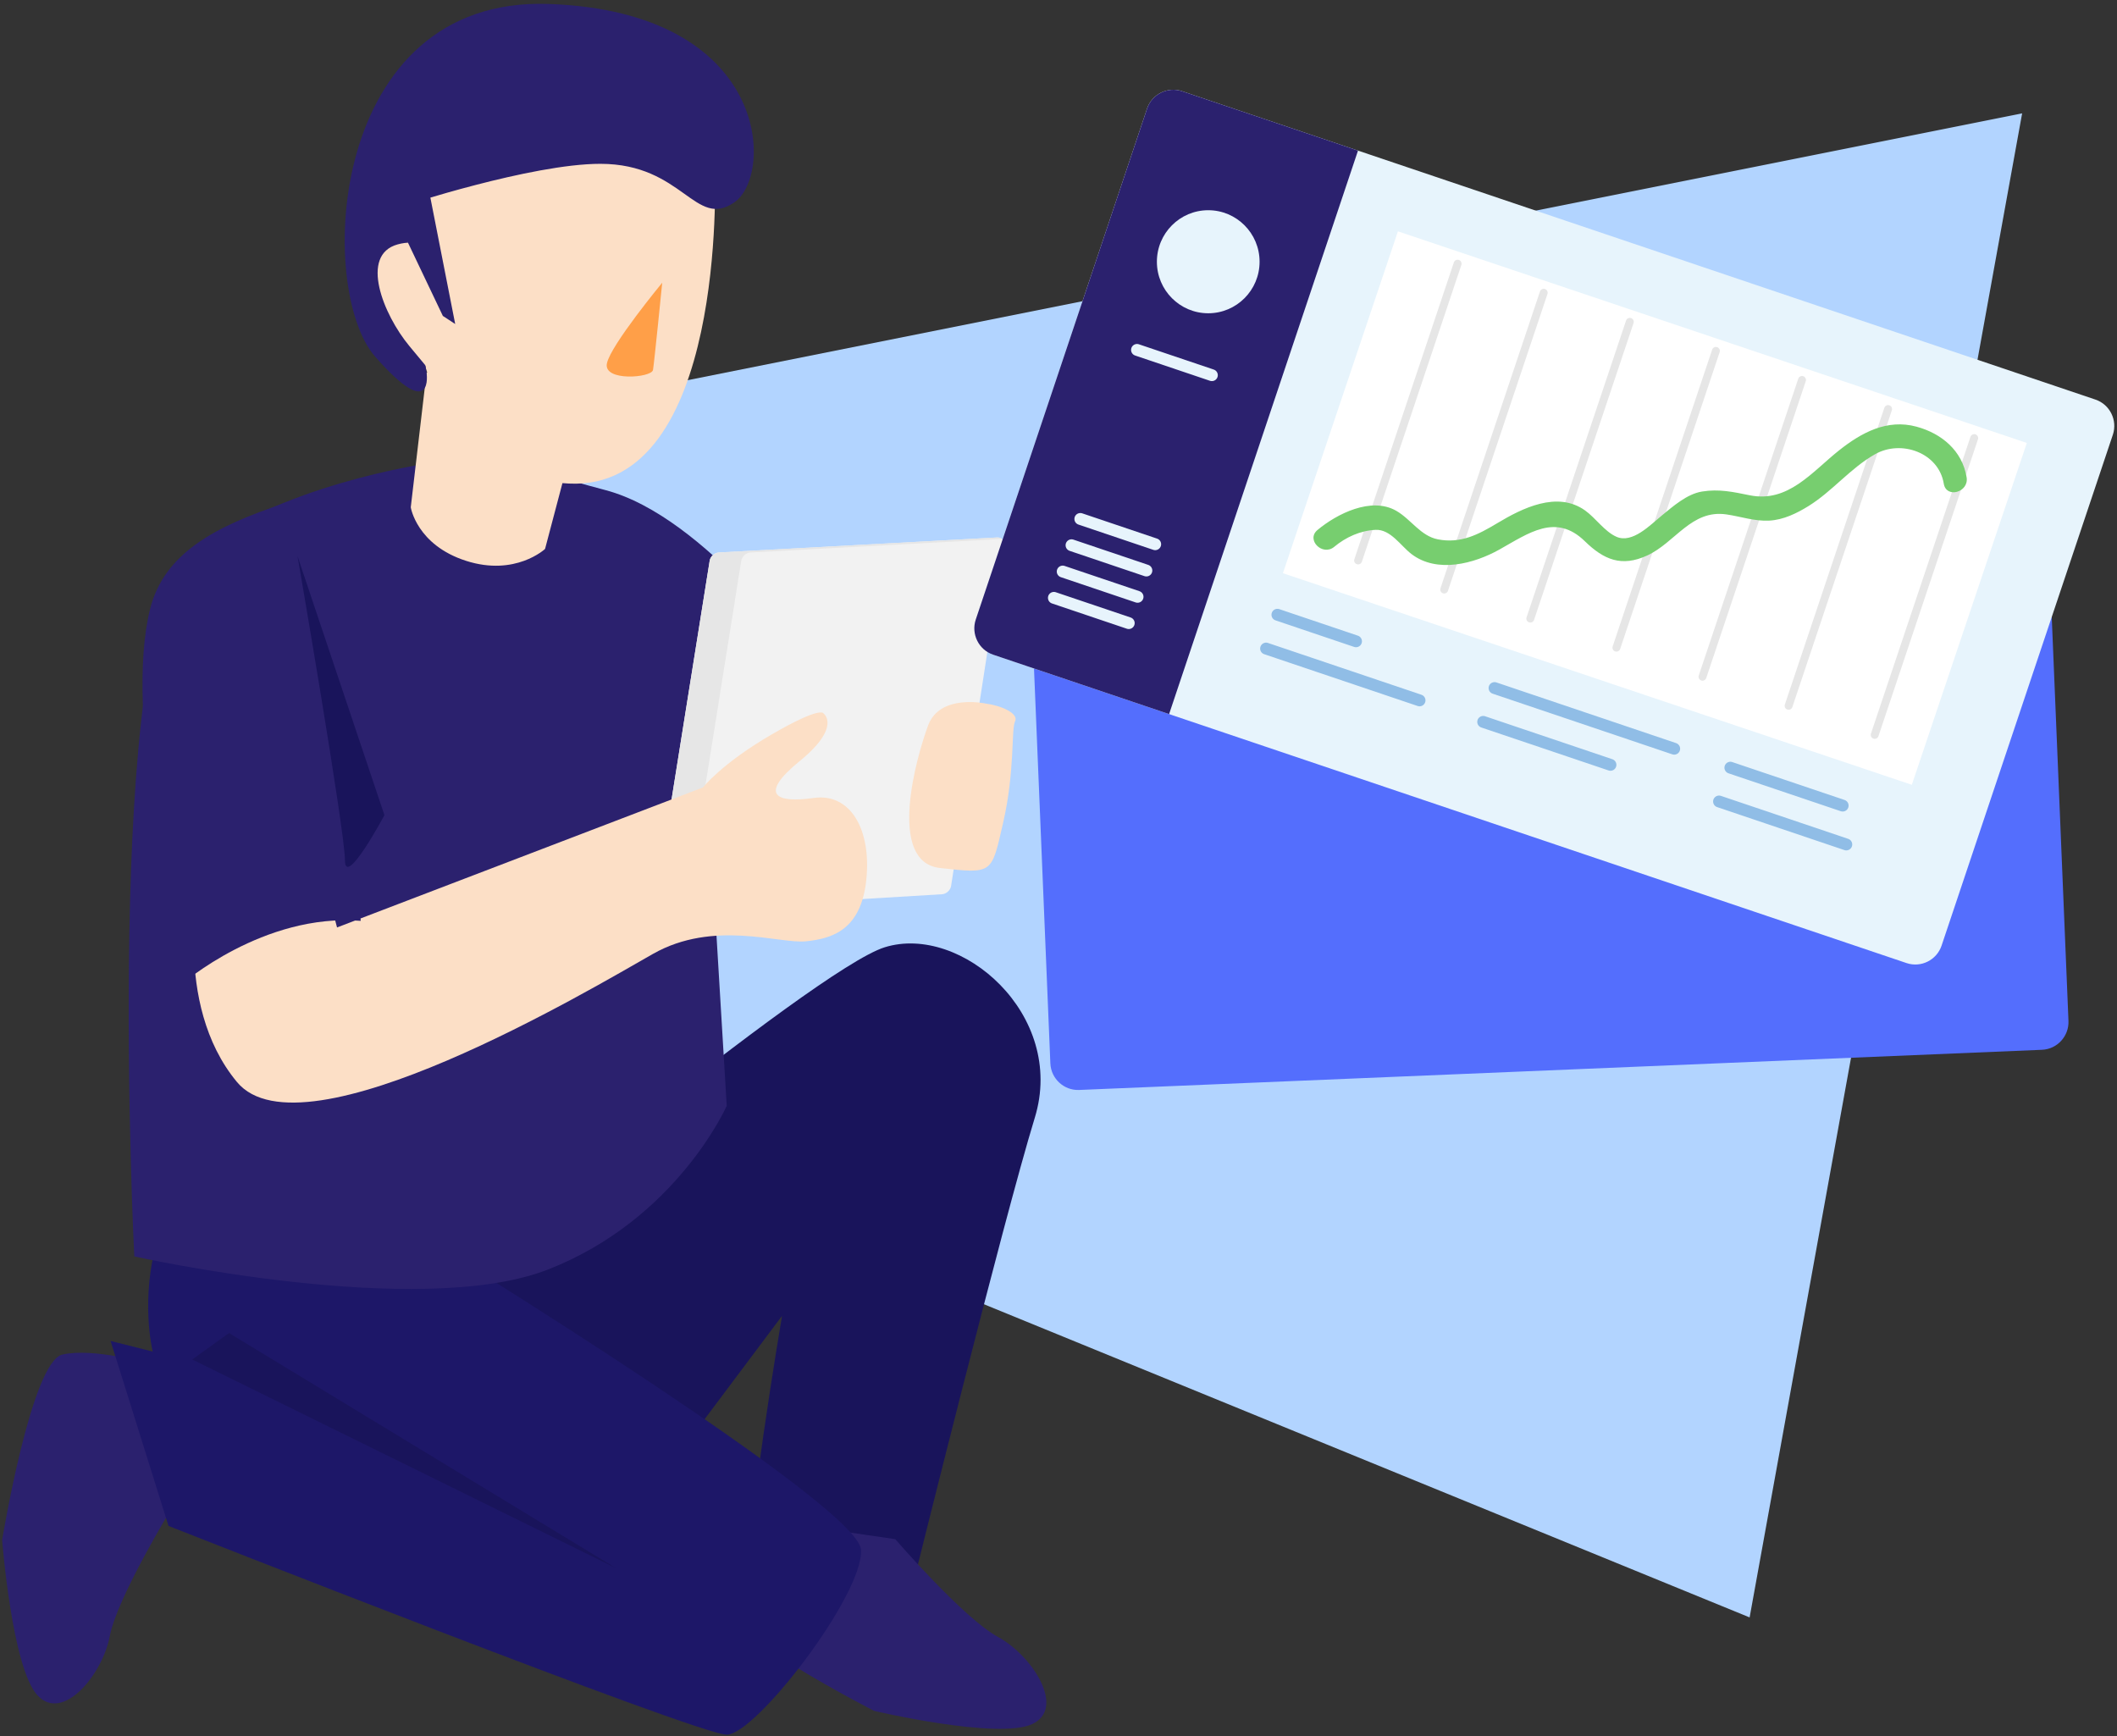 <?xml version="1.0" encoding="UTF-8"?>
<svg width="300px" height="246px" viewBox="0 0 300 246" version="1.1" xmlns="http://www.w3.org/2000/svg" xmlns:xlink="http://www.w3.org/1999/xlink">
    <rect x="0" y="0" width="300" height="246" fill="#333333" stroke="none"/>
    <!-- Generator: sketchtool 50.2 (55047) - http://www.bohemiancoding.com/sketch -->
    <title>98368AB0-501E-42C6-A68A-B27631D4C0C4</title>
    <desc>Created with sketchtool.</desc>
    <defs></defs>
    <g id="Page-1" stroke="none" stroke-width="1" fill="none" fill-rule="evenodd">
        <g id="home" transform="translate(-770, -2369)">
            <g id="headerPreview-04" transform="translate(770, 2369)">
                <polygon id="Shape" fill="#B2D4FF" fill-rule="nonzero" points="286.557 16.063 63.247 60.711 70.803 156.748 247.939 229.196"></polygon>
                <g id="Group" fill-rule="nonzero">
                    <path d="M125.373,134.233 C136.193,130.863 151.119,143.781 146.642,158.384 C142.164,172.986 129.477,224.096 129.477,224.096 C129.477,224.096 125.746,226.717 116.791,226.342 C107.835,225.968 108.209,221.849 106.716,220.726 C105.223,219.603 110.821,186.466 110.821,186.466 L94.403,208.37 C94.403,208.37 62.685,197.886 62.313,181.786 C62.313,181.786 115.302,137.369 125.373,134.233 Z" id="Shape" fill="#19145B"></path>
                    <path d="M126.865,218.105 C126.865,218.105 136.567,229.338 141.418,231.959 C146.268,234.58 151.118,242.068 146.268,244.315 C141.418,246.562 123.88,242.443 123.88,242.443 C123.88,242.443 101.118,230.836 101.492,226.342 C101.865,221.849 106.343,215.11 106.343,215.11" id="Shape" fill="#2B216E"></path>
                    <path d="M24.326,213.735 C24.326,213.735 16.586,226.408 15.561,231.84 C14.537,237.271 8.887,244.174 5.289,240.212 C1.689,236.25 0.304,218.23 0.304,218.23 C0.304,218.23 4.456,192.95 8.837,191.95 C13.218,190.95 20.974,193.198 20.974,193.198" id="Shape" fill="#2B216E"></path>
                    <path d="M61.94,176.544 C61.94,176.544 121.641,213.237 122.014,219.603 C122.388,225.968 107.089,245.813 102.985,245.813 C98.88,245.813 23.88,216.233 23.88,216.233 L15.672,190.023 L21.641,191.521 C21.641,191.521 19.775,184.033 22.387,175.42 L61.94,176.544 Z" id="Shape" fill="#1D1768"></path>
                    <path d="M60.448,65.712 C60.448,65.712 39.179,68.708 26.866,78.817 C14.552,88.927 19.03,178.041 19.03,178.041 C19.03,178.041 59.328,187.028 77.612,179.914 C95.895,172.799 102.985,156.699 102.985,156.699 L99.627,100.909 L114.552,93.795 C114.552,93.795 100,73.201 85.821,69.457 C71.642,65.712 73.881,64.964 60.448,65.712 Z" id="Shape" fill="#2B216E"></path>
                    <path d="M101.864,78.289 C101.249,78.322 100.666,78.849 100.569,79.459 L92.808,128.069 C92.711,128.679 93.134,129.148 93.748,129.111 L133.492,126.718 C134.106,126.681 134.687,126.151 134.781,125.54 L142.273,77.213 C142.367,76.602 141.942,76.13 141.327,76.163 L101.864,78.289 Z" id="Shape" fill="#F2F2F2"></path>
                    <path d="M97.285,128.069 L105.046,79.458 C105.144,78.848 105.726,78.322 106.341,78.289 L141.977,76.369 C141.809,76.229 141.587,76.149 141.326,76.163 L101.863,78.289 C101.248,78.322 100.666,78.848 100.569,79.458 L92.807,128.069 C92.71,128.679 93.133,129.148 93.748,129.11 L97.545,128.882 C97.339,128.693 97.232,128.404 97.285,128.069 Z" id="Shape" fill="#E6E6E6"></path>
                    <path d="M60.448,52.795 L58.209,71.89 C58.209,71.89 59.049,77.226 66.045,79.473 C73.041,81.719 77.239,77.788 77.239,77.788 L83.396,54.479" id="Shape" fill="#FCDFC6"></path>
                    <path d="M101.306,24.712 C101.306,24.712 102.985,69.644 80.597,68.521 C58.209,67.397 57.985,42.678 57.09,29.205 C55.41,3.932 102.985,-4.493 101.306,24.712 Z" id="Shape" fill="#FCDFC6"></path>
                    <path d="M57.09,29.205 C57.09,29.205 75.284,23.214 85.075,23.214 C96.829,23.214 98.507,32.575 104.104,28.644 C109.701,24.712 109.142,1.685 77.799,0.562 C46.455,-0.562 44.776,41 53.172,50.548 C61.567,60.096 60.448,52.795 60.448,52.795 L57.09,29.205 Z" id="Shape" fill="#2B216E"></path>
                    <path d="M63.433,38.753 C63.433,38.753 61.754,33.137 56.343,34.635 C50.933,36.133 54.292,44.557 58.023,49.051 C61.754,53.544 61.754,53.544 61.754,53.544" id="Shape" fill="#FCDFC6"></path>
                    <polyline id="Shape" fill="#2B216E" points="60.635 26.21 64.506 45.914 62.757 44.768 55.97 30.516 55.97 28.082"></polyline>
                    <path d="M44.03,117.197 L47.762,131.425 L99.627,111.58 C99.627,111.58 102.239,108.21 109.329,104.091 C116.418,99.973 116.698,101.096 116.698,101.096 C116.698,101.096 119.309,102.968 113.34,107.836 C107.37,112.703 110.075,113.826 115.299,113.077 C120.523,112.329 123.508,117.571 122.762,124.685 C122.015,131.799 117.911,133.016 114.179,133.39 C110.448,133.764 101.12,130.302 92.538,135.169 C83.956,140.036 42.911,164.562 33.582,153.329 C24.254,142.096 28.358,124.498 28.358,124.498" id="Shape" fill="#FCDFC6"></path>
                    <path d="M47.015,91.173 L51.119,130.488 C37.313,129.365 25.747,139.474 25.747,139.474 C24.627,130.113 17.537,101.282 21.269,86.306 C23.233,78.423 30.458,74.571 40.299,71.328 C40.299,71.329 47.015,69.831 47.015,91.173 Z" id="Shape" fill="#2B216E"></path>
                    <path d="M139.646,99.692 C139.646,99.692 133.209,98.288 131.53,102.781 C129.851,107.274 125.653,122.158 133.209,123 C140.765,123.842 140.485,123.842 142.164,116.541 C143.843,109.24 143.284,103.342 143.843,102.219 C144.403,101.096 141.884,99.973 139.646,99.692 Z" id="Shape" fill="#FCDFC6"></path>
                    <path d="M42.164,78.817 C42.164,78.817 48.88,117.758 48.88,121.877 C48.88,125.996 54.477,115.512 54.477,115.512 L42.164,78.817 Z" id="Shape" fill="#19145B"></path>
                    <polygon id="Shape" fill="#19145B" points="32.463 188.899 87.313 222.224 27.239 192.644"></polygon>
                </g>
                <g id="Group" transform="translate(137.687, 12.356)">
                    <path d="M155.436,132.314 C155.526,134.474 153.837,136.316 151.685,136.405 L15.235,142.097 C13.082,142.187 11.248,140.493 11.158,138.332 L7.998,62.014 C7.908,59.854 9.596,58.013 11.749,57.923 L148.198,52.232 C150.351,52.142 152.186,53.836 152.275,55.996 L155.436,132.314 Z" id="Shape" fill="#546EFD" fill-rule="nonzero"></path>
                    <g transform="translate(54.291, 24.712)" id="Shape" stroke="#E6E6E6" stroke-linecap="round" stroke-linejoin="round" stroke-width="1.12">
                        <path d="M14.58,0.298 L0.48,42.352"></path>
                        <path d="M26.781,4.417 L12.682,46.471"></path>
                        <path d="M38.982,8.536 L24.883,50.59"></path>
                        <path d="M51.183,12.656 L37.084,54.709"></path>
                        <path d="M63.385,16.775 L49.285,58.828"></path>
                        <path d="M75.585,20.894 L61.486,62.947"></path>
                        <path d="M87.787,25.013 L73.687,67.066"></path>
                    </g>
                    <path d="M137.453,121.644 C136.766,123.693 134.532,124.806 132.49,124.116 L3.052,80.417 C1.01,79.728 -0.099,77.487 0.588,75.437 L24.861,3.041 C25.548,0.992 27.781,-0.121 29.823,0.569 L159.261,44.268 C161.303,44.957 162.412,47.198 161.725,49.248 L137.453,121.644 Z" id="Shape" fill="#E7F4FC" fill-rule="nonzero"></path>
                    <path d="M54.756,8.986 L29.823,0.569 C27.781,-0.121 25.548,0.992 24.861,3.041 L0.588,75.437 C-0.099,77.487 1.01,79.728 3.052,80.417 L27.985,88.835 L54.756,8.986 Z" id="Shape" fill="#2B216E" fill-rule="nonzero"></path>
                    <ellipse id="Oval" fill="#E7F4FC" fill-rule="nonzero" cx="33.532" cy="24.734" rx="7.276" ry="7.301"></ellipse>
                    <path d="M23.438,37.227 L34.048,40.809" id="Shape" stroke="#E7F4FC" stroke-width="1.68" stroke-linecap="round" stroke-linejoin="round"></path>
                    <path d="M15.406,61.182 L26.016,64.764" id="Shape" stroke="#E7F4FC" stroke-width="1.68" stroke-linecap="round" stroke-linejoin="round"></path>
                    <path d="M14.158,64.907 L24.767,68.49" id="Shape" stroke="#E7F4FC" stroke-width="1.68" stroke-linecap="round" stroke-linejoin="round"></path>
                    <path d="M12.908,68.634 L23.518,72.216" id="Shape" stroke="#E7F4FC" stroke-width="1.68" stroke-linecap="round" stroke-linejoin="round"></path>
                    <path d="M11.659,72.361 L22.268,75.942" id="Shape" stroke="#E7F4FC" stroke-width="1.68" stroke-linecap="round" stroke-linejoin="round"></path>
                    <rect id="Rectangle-path" fill="#FFFFFF" fill-rule="nonzero" transform="translate(96.826, 59.641) rotate(18.596) translate(-96.826, -59.641) " x="49.81" y="34.086" width="94.031" height="51.11"></rect>
                    <g transform="translate(54.291, 24.712)" id="Shape" stroke="#E6E6E6" stroke-linecap="round" stroke-linejoin="round" stroke-width="1.12">
                        <path d="M14.58,0.298 L0.48,42.352"></path>
                        <path d="M26.781,4.417 L12.682,46.471"></path>
                        <path d="M38.982,8.536 L24.883,50.59"></path>
                        <path d="M51.183,12.656 L37.084,54.709"></path>
                        <path d="M63.385,16.775 L49.285,58.828"></path>
                        <path d="M75.585,20.894 L61.486,62.947"></path>
                        <path d="M87.787,25.013 L73.687,67.066"></path>
                    </g>
                    <path d="M141.003,55.285 C140.384,51.503 137.463,49.072 133.901,48.105 C129.746,46.978 126.121,48.933 122.952,51.443 C119.103,54.49 115.716,58.935 110.26,57.826 C107.909,57.348 105.905,56.907 103.503,57.298 C101.351,57.649 99.391,59.403 97.764,60.731 C96.201,62.007 93.646,64.702 91.384,63.71 C89.705,62.974 88.436,61.047 86.933,59.976 C82.985,57.164 78.023,59.661 74.477,61.79 C71.791,63.402 69.305,64.702 66.073,64.072 C63.617,63.592 62.261,61.218 60.165,60.021 C56.623,57.998 51.765,60.454 49.012,62.749 C47.345,64.139 49.734,66.509 51.386,65.131 C53.038,63.754 55.107,62.82 57.262,62.726 C59.366,62.635 60.813,64.991 62.323,66.148 C65.969,68.942 71.225,67.512 74.788,65.52 C78.934,63.202 82.784,60.321 86.901,64.339 C89.603,66.976 92.113,68.012 95.706,66.375 C99.713,64.549 101.99,59.815 106.958,60.538 C109.036,60.841 110.92,61.529 113.051,61.416 C115.032,61.31 116.923,60.391 118.579,59.366 C121.989,57.255 124.516,53.999 128.02,52.012 C131.74,49.902 137.046,51.794 137.765,56.181 C138.116,58.322 141.351,57.411 141.003,55.285 Z" id="Shape" fill="#77CE6F" fill-rule="nonzero"></path>
                    <path d="M43.334,74.758 L54.474,78.519" id="Shape" stroke="#90BDE6" stroke-width="1.68" stroke-linecap="round" stroke-linejoin="round"></path>
                    <path d="M41.728,79.549 L63.477,86.891" id="Shape" stroke="#90BDE6" stroke-width="1.68" stroke-linecap="round" stroke-linejoin="round"></path>
                    <g transform="translate(72.201, 84.808)" id="Shape" stroke="#90BDE6" stroke-linecap="round" stroke-linejoin="round" stroke-width="1.68">
                        <path d="M1.901,0.337 L27.364,8.934"></path>
                        <path d="M0.294,5.128 L18.331,11.217"></path>
                    </g>
                    <g transform="translate(105.784, 96.041)" id="Shape" stroke="#90BDE6" stroke-linecap="round" stroke-linejoin="round" stroke-width="1.68">
                        <path d="M1.739,0.387 L17.654,5.76"></path>
                        <path d="M0.133,5.178 L18.169,11.268"></path>
                    </g>
                </g>
                <path d="M93.843,40.064 C93.843,40.064 92.724,51.297 92.538,52.42 C92.351,53.543 85.448,54.105 86.008,51.484 C86.567,48.862 93.843,40.064 93.843,40.064 Z" id="Shape" fill="#FF9F48" fill-rule="nonzero"></path>
            </g>
        </g>
    </g>
</svg>